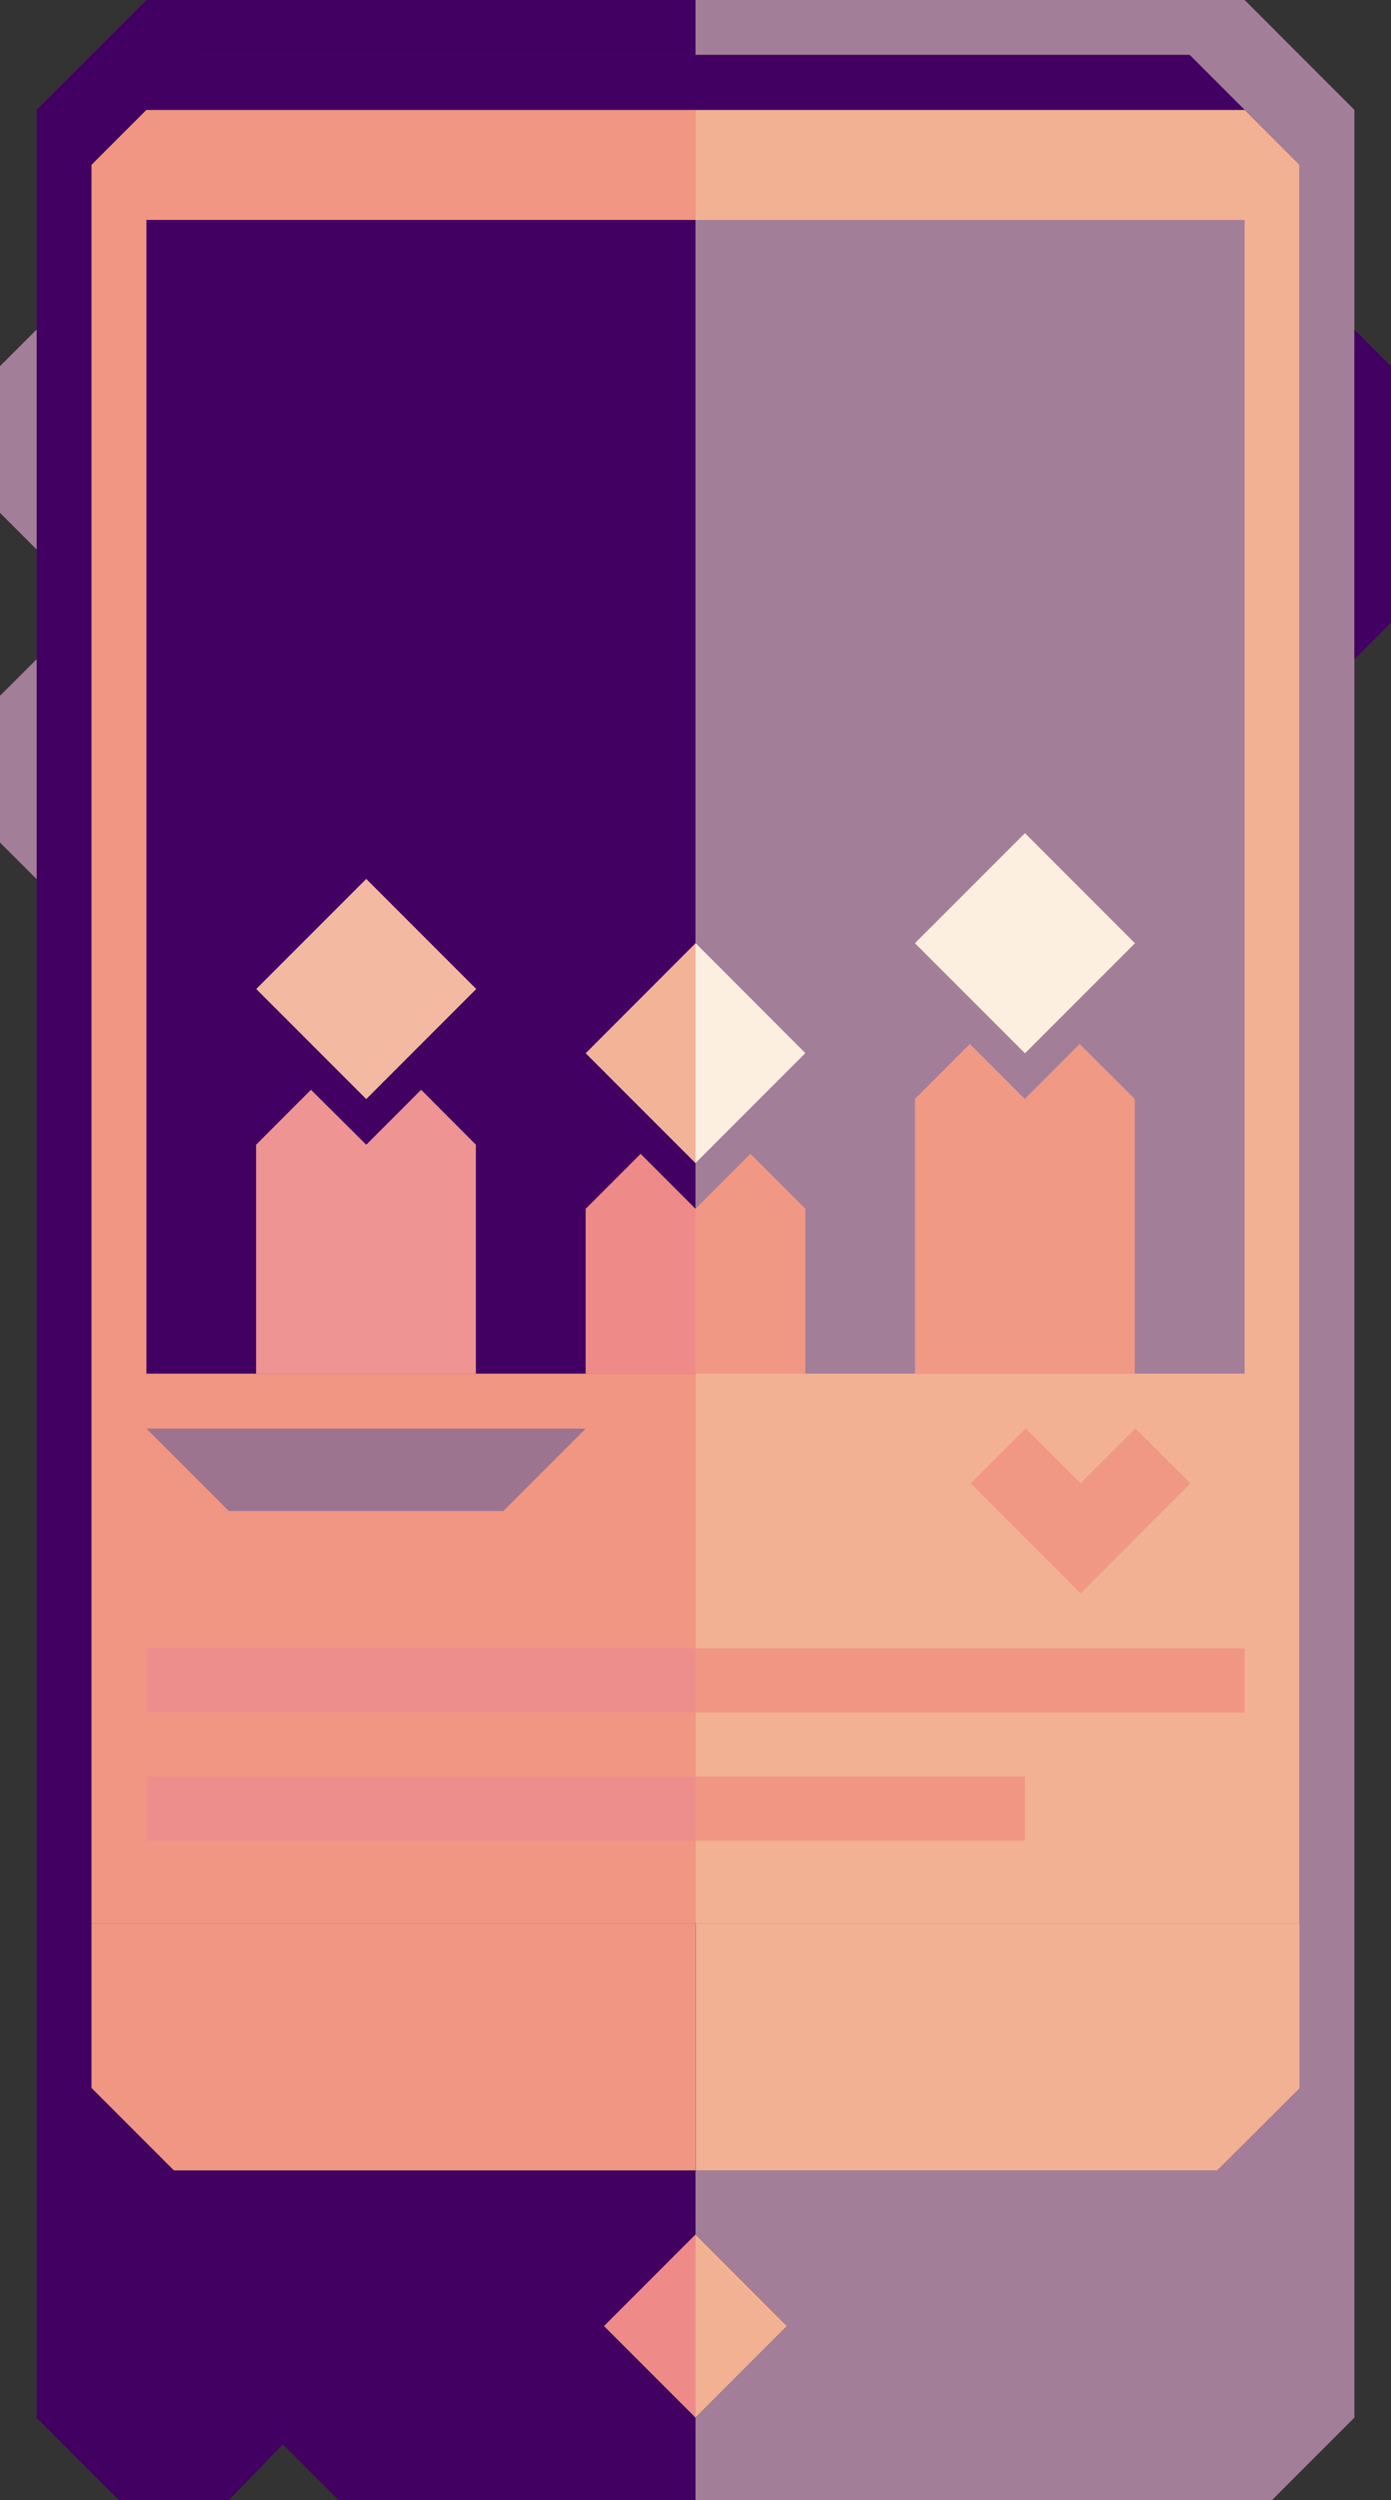 <svg id="Layer_1" data-name="Layer 1" xmlns="http://www.w3.org/2000/svg" viewBox="0 0 272.13 488.75"><rect x="0" y="0" width="272.13" height="488.75" fill="#333333" stroke="none"/><defs><style>.cls-1{fill:#420062;}.cls-2{fill:#f09682;}.cls-3{fill:#f3b194;}.cls-4{fill:#ee8b89;}.cls-5{fill:#a37e99;}.cls-6{fill:#9c7490;}.cls-7{fill:#f09884;}.cls-8{fill:#f3b9a1;}.cls-9{fill:#ee9492;}.cls-10{fill:#f3b397;}.cls-11{fill:#fcefdf;}.cls-12{fill:#f09985;}.cls-13{fill:#ee8e8c;}</style></defs><path class="cls-1" d="M142.26,38.23v376l16.11,16.11H260.42v12.53l-17.91,17.91,17.91,17.9v16.11H190.6l-10.93-10.92-10.56,10.92H147.63l-16.11-16.11V27.48L153,6H260.42V16.74H163.74Z" transform="translate(-124.35 -6)"/><path class="cls-2" d="M260.42,27.48V382H142.26V38.22L153,27.48Z" transform="translate(-124.35 -6)"/><path class="cls-3" d="M378.58,38.22V382H260.42V27.48H367.84Z" transform="translate(-124.35 -6)"/><path class="cls-4" d="M260.42,442.83v35.81l-17.9-17.9Z" transform="translate(-124.35 -6)"/><path class="cls-3" d="M278.32,460.74l-17.9,17.9V442.83Z" transform="translate(-124.35 -6)"/><path class="cls-5" d="M389.32,27.48V478.64l-16.11,16.11H260.42V478.64l17.9-17.9-17.9-17.91V430.3h102l16.12-16.11v-376L357.09,16.74H260.42V6H367.84Z" transform="translate(-124.35 -6)"/><path class="cls-5" d="M124.35,106.26l7.17,7.16v-43l-7.17,7.16Z" transform="translate(-124.35 -6)"/><path class="cls-1" d="M396.48,77.61l-7.16-7.16V134.9l7.16-7.16Z" transform="translate(-124.35 -6)"/><path class="cls-5" d="M124.35,170.71l7.17,7.16v-43l-7.17,7.16Z" transform="translate(-124.35 -6)"/><path class="cls-1" d="M367.84,27.48H153l10.74-10.74H357.09Z" transform="translate(-124.35 -6)"/><path class="cls-3" d="M378.58,382v32.23L362.46,430.3h-102V382Z" transform="translate(-124.35 -6)"/><path class="cls-2" d="M260.42,382V430.3H158.37l-16.11-16.11V382Z" transform="translate(-124.35 -6)"/><path class="cls-1" d="M260.42,49H153V274.55H260.42Z" transform="translate(-124.35 -6)"/><path class="cls-5" d="M367.84,49H260.42V274.55H367.84Z" transform="translate(-124.35 -6)"/><path class="cls-6" d="M196,285.29H153l16.11,16.11h53.71l16.11-16.11Z" transform="translate(-124.35 -6)"/><path class="cls-7" d="M335.73,296,325,306.77l10.76,10.76,10.76-10.76Z" transform="translate(-124.35 -6)"/><path class="cls-7" d="M346.48,285.26,335.72,296l10.76,10.76L357.24,296Z" transform="translate(-124.35 -6)"/><path class="cls-7" d="M325,285.26,314.23,296,325,306.78,335.75,296Z" transform="translate(-124.35 -6)"/><path class="cls-8" d="M196,177.83l-21.52,21.52L196,220.87l21.52-21.52Z" transform="translate(-124.35 -6)"/><path class="cls-9" d="M217.45,229.79v44.75h-43V229.79l10.74-10.74L196,229.79l10.74-10.74Z" transform="translate(-124.35 -6)"/><path class="cls-10" d="M260.42,190.4v43l-21.49-21.49Z" transform="translate(-124.35 -6)"/><path class="cls-4" d="M260.42,242.32v32.22H238.93V242.32l10.75-10.74Z" transform="translate(-124.35 -6)"/><path class="cls-11" d="M324.87,168.88,303.34,190.4l21.53,21.52,21.52-21.52Z" transform="translate(-124.35 -6)"/><path class="cls-12" d="M346.35,220.84v53.71h-43V220.84l10.74-10.75,10.74,10.75,10.74-10.75Z" transform="translate(-124.35 -6)"/><path class="cls-11" d="M281.9,211.88l-21.48,21.49v-43Z" transform="translate(-124.35 -6)"/><path class="cls-7" d="M281.9,242.32v32.22H260.42V242.32l10.74-10.74Z" transform="translate(-124.35 -6)"/><path class="cls-13" d="M260.42,328.25H153v12.54H260.42Z" transform="translate(-124.35 -6)"/><path class="cls-2" d="M367.84,328.25H260.42v12.54H367.84Z" transform="translate(-124.35 -6)"/><path class="cls-13" d="M260.42,353.32H153v12.53H260.42Z" transform="translate(-124.35 -6)"/><path class="cls-2" d="M324.87,353.32H260.42v12.53h64.45Z" transform="translate(-124.35 -6)"/></svg>